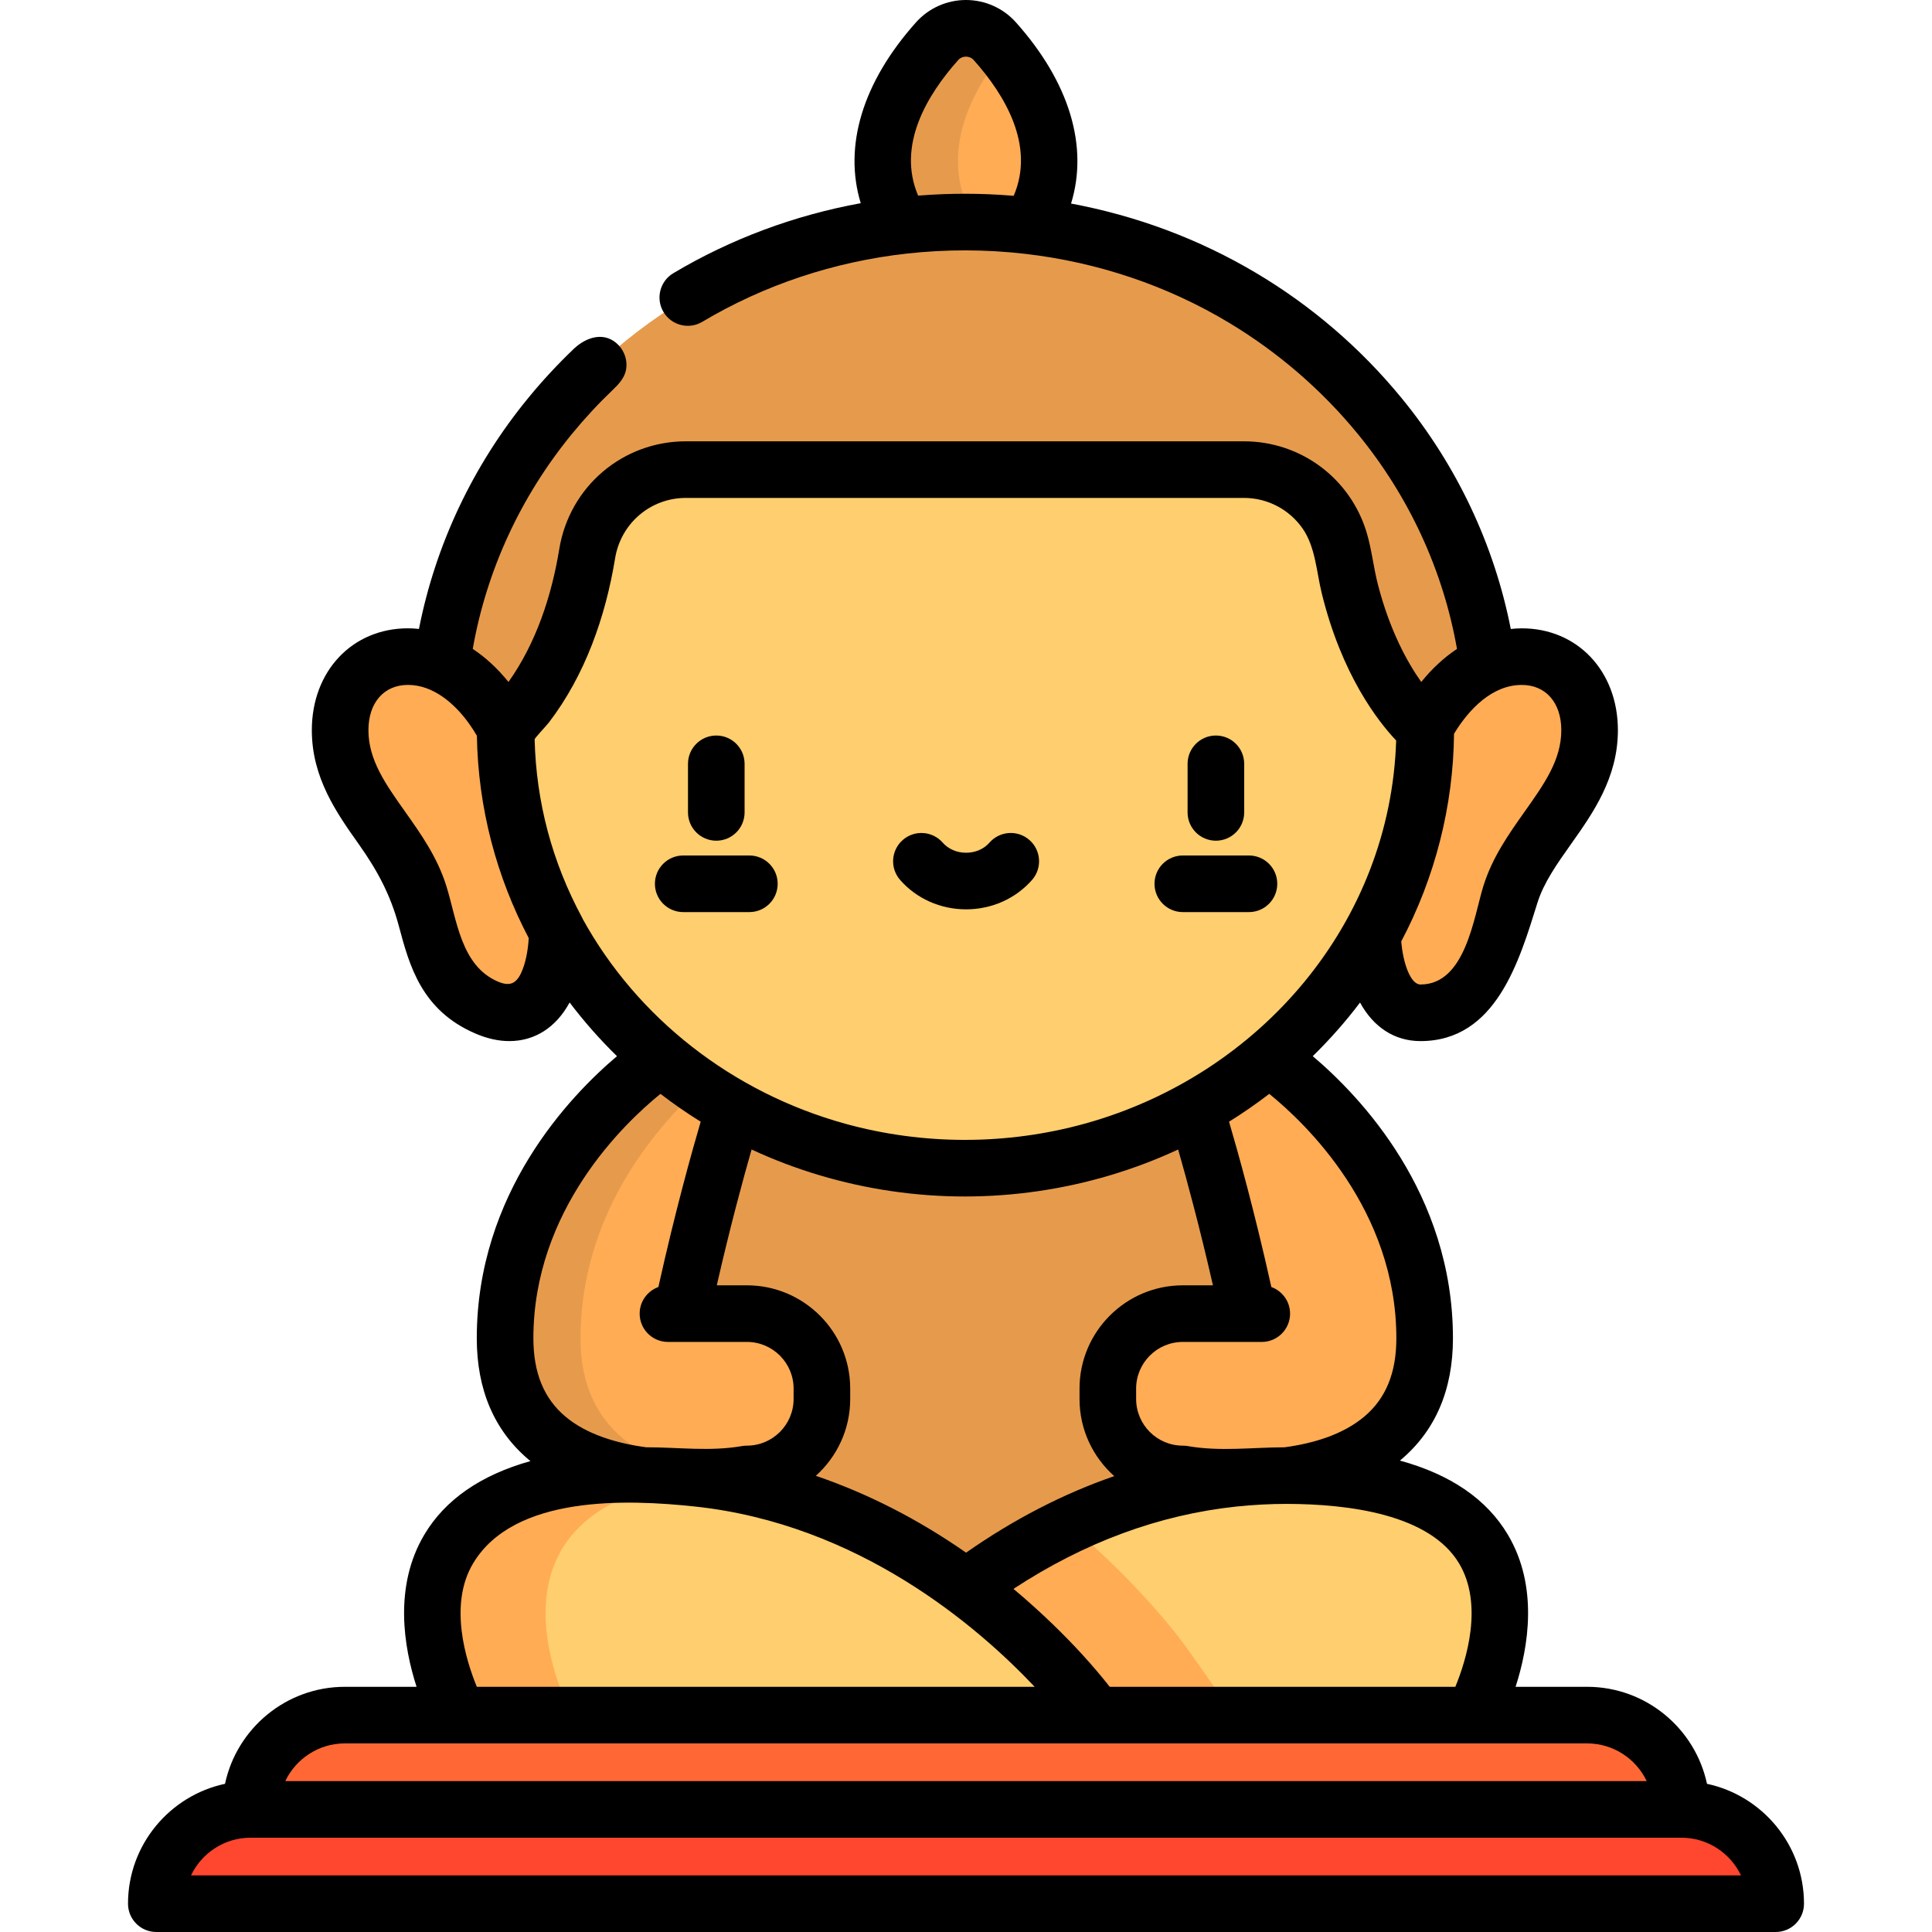 <?xml version="1.0" encoding="iso-8859-1"?>
<!-- Generator: Adobe Illustrator 19.0.0, SVG Export Plug-In . SVG Version: 6.00 Build 0)  -->
<svg version="1.1" id="Capa_1" xmlns="http://www.w3.org/2000/svg" xmlns:xlink="http://www.w3.org/1999/xlink" x="0px" y="0px"
	 viewBox="0 0 512 512" style="enable-background:new 0 0 512 512;" xml:space="preserve">
<path style="fill:#FFAC55;" d="M263.635,10.915c-4.068-4.553-11.221-4.553-15.289,0c-9.379,10.498-22.391,30.584-8.191,50.483
	h31.671C286.026,41.499,273.014,21.413,263.635,10.915z"/>
<g>
	<path style="fill:#E69B4C;" d="M265.99,13.681c-0.798-0.98-1.589-1.908-2.355-2.766c-4.068-4.553-11.221-4.553-15.289,0
		c-9.379,10.498-22.391,30.584-8.191,50.483h20C247.114,43.125,257.021,24.7,265.99,13.681z"/>
	<path style="fill:#E69B4C;" d="M365.631,110.245c-3.528-4.309-7.35-8.439-11.461-12.363c-7.504-7.166-15.708-13.417-24.457-18.691
		c0.071-0.043,0.047-0.068-0.109-0.068c-21.967-13.215-47.379-20.29-73.904-20.29c-26.526,0-51.937,7.075-73.904,20.29
		c-8.791,5.288-17.031,11.563-24.566,18.759c-4.11,3.925-7.933,8.054-11.461,12.363c-19.297,23.542-29.791,52.43-29.842,82.887v0.07
		h279.546v-0.07C395.422,162.675,384.928,133.787,365.631,110.245z"/>
</g>
<g>
	<path style="fill:#FFAC55;" d="M147.669,246.749c0,11.212-4.6,26.306-18.669,20.278c-13.4-5.742-14.069-17.829-17.872-29.994
		c-4.904-15.69-20.989-26.009-20.988-43.524c0-22.868,28.985-28.958,44.003,0l17.915,15.349L147.669,246.749z"/>
	<path style="fill:#FFAC55;" d="M363.732,246.749c0,11.212,4.6,26.306,18.669,20.278c13.4-5.742,14.069-17.829,17.872-29.994
		c4.904-15.69,20.988-26.009,20.988-43.524c0-22.868-28.985-28.958-44.003,0l-17.915,15.349L363.732,246.749z"/>
</g>
<path style="fill:#FF6835;" d="M420.597,454.52h-30.118l-31.135-19.132H139.321l-17.754,19.132H91.403
	c-13.802,0-24.99,11.188-24.99,24.99l0,0l189.609,12.495l189.564-12.495l0,0C445.587,465.708,434.398,454.52,420.597,454.52z"/>
<path style="fill:#FF462E;" d="M445.587,479.51H66.413c-13.802,0-24.99,11.188-24.99,24.99l0,0h429.153l0,0
	C470.577,490.698,459.388,479.51,445.587,479.51z"/>
<path style="fill:#E69B4C;" d="M338.3,391.317l3.003-81.395l-4.076-29.219L255.7,294.278l-80.947-13.576l-4.656,29.219l3.003,81.395
	c-1.83,14.038-3.003,28.295-3.003,41.784h171.206C341.303,419.611,340.13,405.354,338.3,391.317L338.3,391.317z"/>
<path style="fill:#FFCE6E;" d="M340.73,391.044c84.242,0,49.749,63.476,49.749,63.476H221.683
	C221.683,454.52,266.292,391.044,340.73,391.044z"/>
<path style="fill:#FFAC55;" d="M314.908,437.27c-0.973-1.384-11.88-16.606-31.509-33.087c-39.398,18.59-61.716,50.337-61.716,50.337
	h105.348L314.908,437.27z"/>
<path style="fill:#FFCE6E;" d="M171.316,391.044c-84.242,0-49.749,63.476-49.749,63.476h168.796
	C290.363,454.52,245.753,391.044,171.316,391.044z"/>
<path style="fill:#FFAC55;" d="M185.91,391.874c-4.729-0.535-9.592-0.83-14.594-0.83c-84.242,0-49.749,63.476-49.749,63.476h30
	C151.567,454.52,121.571,399.298,185.91,391.874z"/>
<path style="fill:#FFCE6E;" d="M377.837,193.454c-1.091-0.918-16.511-14.38-21.76-46.396c-2.103-12.827-13.152-22.265-26.15-22.265
	H182.118c-12.998,0-24.047,9.439-26.15,22.265c-5.443,33.197-21.826,46.451-21.826,46.451
	c0.122,64.312,54.627,116.412,121.848,116.412s121.725-52.1,121.848-116.412l-0.001-0.001h0.001
	C377.838,193.49,377.837,193.472,377.837,193.454z"/>
<path style="fill:#FFAC55;" d="M197.944,348.124h-17.322c6.574-30.862,13.8-53.846,13.8-53.846l-0.093-0.38
	c-6.779-3.815-13.138-8.239-18.996-13.195h-0.58c0,0-40.901,26.895-40.901,73.958c0,47.064,64.092,35.952,64.092,35.952
	c10.974,0,19.87-8.896,19.87-19.87v-2.748C217.815,357.02,208.918,348.124,197.944,348.124z"/>
<path style="fill:#E69B4C;" d="M153.852,354.66c0-32.424,19.412-55.273,31.489-66.352c-3.475-2.372-6.819-4.907-10.009-7.606h-0.58
	c0,0-40.901,26.895-40.901,73.958c0,38.75,43.442,38.062,58.793,36.61C174.722,389.427,153.852,381.518,153.852,354.66z"/>
<path style="fill:#FFAC55;" d="M314.036,348.124h17.322c-6.574-30.862-13.8-53.846-13.8-53.846l0.093-0.38
	c6.779-3.815,13.138-8.239,18.996-13.195h0.58c0,0,40.901,26.895,40.901,73.958c0,47.064-64.092,35.952-64.092,35.952
	c-10.974,0-19.87-8.896-19.87-19.87v-2.748C294.165,357.02,303.062,348.124,314.036,348.124z"/>
<path d="M189.824,222.794c4.143,0,7.5-3.358,7.5-7.5v-12.872c0-4.142-3.357-7.5-7.5-7.5s-7.5,3.358-7.5,7.5v12.872
	C182.324,219.436,185.682,222.794,189.824,222.794z"/>
<path d="M181.059,241.713h17.531c4.143,0,7.5-3.358,7.5-7.5s-3.357-7.5-7.5-7.5h-17.531c-4.143,0-7.5,3.358-7.5,7.5
	S176.916,241.713,181.059,241.713z"/>
<path d="M322.222,222.794c4.143,0,7.5-3.358,7.5-7.5v-12.872c0-4.142-3.357-7.5-7.5-7.5s-7.5,3.358-7.5,7.5v12.872
	C314.722,219.436,318.079,222.794,322.222,222.794z"/>
<path d="M313.456,241.713h17.531c4.143,0,7.5-3.358,7.5-7.5s-3.357-7.5-7.5-7.5h-17.531c-4.143,0-7.5,3.358-7.5,7.5
	S309.313,241.713,313.456,241.713z"/>
<path d="M256.022,240.986c6.778,0,13.152-2.844,17.487-7.802c2.727-3.119,2.408-7.856-0.71-10.583
	c-3.12-2.727-7.857-2.409-10.583,0.71c-1.486,1.7-3.744,2.675-6.194,2.675c-2.45,0-4.707-0.975-6.192-2.674
	c-2.725-3.119-7.464-3.437-10.582-0.712c-3.119,2.725-3.438,7.463-0.713,10.583C242.868,238.142,249.242,240.986,256.022,240.986z"
	/>
<path d="M59.631,472.728c-14.669,3.128-25.707,16.183-25.707,31.772c0,4.142,3.357,7.5,7.5,7.5h429.152c4.143,0,7.5-3.358,7.5-7.5
	c0-15.589-11.037-28.644-25.707-31.772c-3.128-14.67-16.184-25.708-31.773-25.708h-18.949c3.383-10.478,6.119-26.575-2.055-40.32
	c-5.587-9.395-15.17-15.952-28.608-19.634c0.074-0.061,0.153-0.115,0.226-0.176c9.182-7.727,13.837-18.57,13.837-32.229
	c0-38.459-24.603-64.158-37.155-74.766c4.534-4.427,8.725-9.176,12.533-14.21c3.531,6.478,9.104,10.215,16.018,10.215
	c20.038,0.002,26.184-21.266,30.987-36.63c1.679-5.37,5.175-10.307,8.876-15.533c5.838-8.242,12.455-17.584,12.454-30.229
	c0-15.642-10.712-26.994-25.47-26.994c-0.977,0-1.948,0.069-2.916,0.17c-4.386-22.307-14.289-43.318-28.94-61.19
	c-10.806-13.2-23.983-24.533-38.661-33.215c-15.054-8.943-31.63-15.113-48.932-18.336c4.653-15.11-0.383-32.096-14.614-48.026
	C265.867,2.157,261.042,0,255.99,0c-5.053,0-9.878,2.157-13.237,5.918c-14.199,15.892-19.248,32.842-14.647,47.928
	c-17.569,3.209-34.407,9.456-49.672,18.557c-3.558,2.121-4.723,6.725-2.602,10.282c2.122,3.559,6.724,4.722,10.283,2.602
	c16.455-9.81,34.954-15.944,54.205-18.085c10.327-1.149,20.937-1.137,31.335,0.066c19.217,2.216,37.659,8.408,54.053,18.265
	c0.044,0.028,0.088,0.055,0.132,0.081c12.885,7.768,24.458,17.742,33.989,29.387c13.604,16.596,22.634,36.201,26.287,56.973
	c-3.441,2.281-6.62,5.223-9.469,8.756c-3.669-5.174-8.316-13.561-11.48-25.797c-1.193-4.612-1.648-9.393-3.038-13.956
	c-4.326-14.163-17.335-24.025-32.495-24.025H181.763c-16.729,0-30.839,12.008-33.551,28.552
	c-2.036,12.419-6.124,24.883-13.459,35.226c-2.85-3.536-6.029-6.48-9.47-8.761c3.653-20.771,12.684-40.374,26.29-56.973
	c3.34-4.08,6.986-8.014,10.838-11.691c1.572-1.501,3.131-3.176,3.516-5.397c0.393-2.265-0.355-4.672-1.916-6.349
	c-3.621-3.88-8.609-2.305-11.961,0.899c-4.291,4.098-8.356,8.484-12.08,13.033c-14.652,17.873-24.556,38.882-28.943,61.185
	c-0.966-0.1-1.935-0.168-2.909-0.168c-14.763,0-25.479,11.355-25.479,27.001c0,12.645,6.616,21.987,12.454,30.229
	c4.927,6.957,8.398,13.408,10.605,21.665c2.801,10.48,5.975,22.359,20.348,28.518c3.066,1.314,6.064,1.98,8.912,1.98
	c6.784,0,12.417-3.621,15.998-10.235c3.813,5.042,8.01,9.798,12.55,14.231c-12.552,10.609-37.154,36.307-37.154,74.765
	c0,13.659,4.655,24.502,13.837,32.229c0.128,0.108,0.265,0.202,0.395,0.308c-13.189,3.706-22.611,10.219-28.132,19.503
	c-8.174,13.745-5.437,29.842-2.054,40.32H91.403C75.814,447.02,62.759,458.058,59.631,472.728z M243.314,51.842
	c-5.686-13.319,2.378-26.701,10.626-35.932c1.078-1.206,3.028-1.199,4.101,0.002c8.257,9.244,16.324,22.644,10.602,35.977
	c-0.3-0.025-0.6-0.043-0.9-0.067c-7.892-0.624-15.809-0.634-23.703-0.031C243.798,51.809,243.557,51.823,243.314,51.842z
	 M461.385,497H50.615c2.813-5.902,8.837-9.99,15.798-9.99h379.174C452.548,487.01,458.572,491.098,461.385,497z M436.396,472.01
	H75.604c2.813-5.902,8.837-9.99,15.799-9.99h329.193C427.559,462.02,433.583,466.108,436.396,472.01z M197.944,340.624h-7.987
	c3.511-15.412,6.998-28.228,9.221-35.997c5.798,2.702,11.802,4.97,17.947,6.808c12.486,3.734,25.541,5.646,38.574,5.646
	c12.968,0,26.088-1.91,38.575-5.646c6.145-1.838,12.148-4.105,17.946-6.807c2.224,7.769,5.71,20.585,9.221,35.997h-7.987
	c-15.092,0-27.37,12.278-27.37,27.37v2.748c0,8.126,3.564,15.43,9.206,20.447c-13.491,4.653-26.606,11.423-39.27,20.281
	c-12.7-8.855-26.071-15.681-39.818-20.365c5.586-5.014,9.11-12.283,9.11-20.363v-2.748
	C225.314,352.902,213.036,340.624,197.944,340.624z M386.675,414.324c6.535,10.93,1.876,25.729-0.995,32.696h-91.587
	c-4.523-5.733-9.475-11.123-14.715-16.206c-3.48-3.377-7.075-6.634-10.797-9.743c18.823-12.355,38.632-19.655,59.122-21.825
	c4.214-0.446,9.025-0.706,13.258-0.7C357.584,398.571,378.913,401.342,386.675,414.324z M370.048,354.661
	c0,9.141-2.771,15.922-8.472,20.732c-5.691,4.801-13.516,7.127-21.142,8.155c-8.685,0.018-17.019,1.178-25.697-0.325
	c-0.423-0.073-0.852-0.11-1.281-0.11c-6.821,0-12.37-5.549-12.37-12.37v-2.748c0-6.821,5.549-12.37,12.37-12.37h20.926
	c4.143,0,7.5-3.358,7.5-7.5c0-3.25-2.071-6.009-4.962-7.05c-4.435-20.013-8.909-35.984-11.21-43.814
	c3.687-2.288,7.242-4.753,10.659-7.378C345.941,297.646,370.048,320.581,370.048,354.661z M413.761,193.509
	c0,7.871-4.492,14.214-9.694,21.559c-4.212,5.946-8.567,12.095-10.952,19.726c-2.557,8.182-4.711,26.106-16.67,26.106
	c-2.63,0-4.618-5.599-5.1-11.414c8.974-16.949,13.797-35.9,13.987-55.023c0.06-0.1,0.12-0.2,0.181-0.299
	c3.815-6.21,9.943-12.65,17.779-12.65C409.651,181.515,413.761,186.223,413.761,193.509z M138.072,257.917
	c-1.367,2.895-3.166,3.48-6.118,2.215c-9.832-4.213-10.872-16.388-13.669-25.337c-2.385-7.631-6.74-13.78-10.952-19.727
	c-5.202-7.345-9.694-13.688-9.694-21.559c0-7.291,4.114-12.002,10.48-12.002c6.744,0,12.421,5.013,16.145,10.202
	c0.711,0.991,1.42,2.071,2.116,3.268c0.323,19.245,5.237,37.442,13.738,53.624C139.925,252.159,139.192,255.544,138.072,257.917z
	 M154.456,243.591c-0.063-0.135-0.116-0.274-0.187-0.405c-7.954-14.736-12.177-30.617-12.585-47.237
	c-0.009-0.351,3.077-3.566,3.762-4.46c9.62-12.556,15.032-28.073,17.569-43.557c1.518-9.259,9.402-15.979,18.748-15.979h147.874
	c6.425,0,12.16,3.176,15.61,8.17c3.356,4.858,3.633,11.384,5.021,17.046c5.297,21.66,14.921,33.993,19.73,39.068
	c-1.5,48.185-35.941,88.637-82.49,101.536c-10.33,2.862-21.087,4.308-31.806,4.308c-10.684,0-21.387-1.434-31.687-4.276
	C193.885,289.489,168.822,269.631,154.456,243.591z M149.848,375.413c-5.716-4.811-8.495-11.599-8.495-20.752
	c0-34.078,24.105-57.013,33.677-64.777c3.417,2.625,6.973,5.09,10.66,7.378c-2.301,7.83-6.774,23.8-11.21,43.813
	c-2.891,1.041-4.962,3.8-4.962,7.05c0,4.142,3.357,7.5,7.5,7.5h20.926c6.821,0,12.37,5.549,12.37,12.37v2.748
	c0,6.821-5.549,12.37-12.37,12.37c-0.43,0-0.858,0.037-1.281,0.11c-8.588,1.487-16.712,0.322-25.347,0.322
	c-0.024,0-0.048,0.001-0.072,0.001C163.357,382.486,155.434,380.114,149.848,375.413z M125.37,414.324
	c10.85-18.149,40.732-17.012,58.781-15.084c43.395,4.637,74.926,31.761,90.043,47.779H126.366
	C123.495,440.053,118.836,425.254,125.37,414.324z"/>
<g>
</g>
<g>
</g>
<g>
</g>
<g>
</g>
<g>
</g>
<g>
</g>
<g>
</g>
<g>
</g>
<g>
</g>
<g>
</g>
<g>
</g>
<g>
</g>
<g>
</g>
<g>
</g>
<g>
</g>
</svg>
